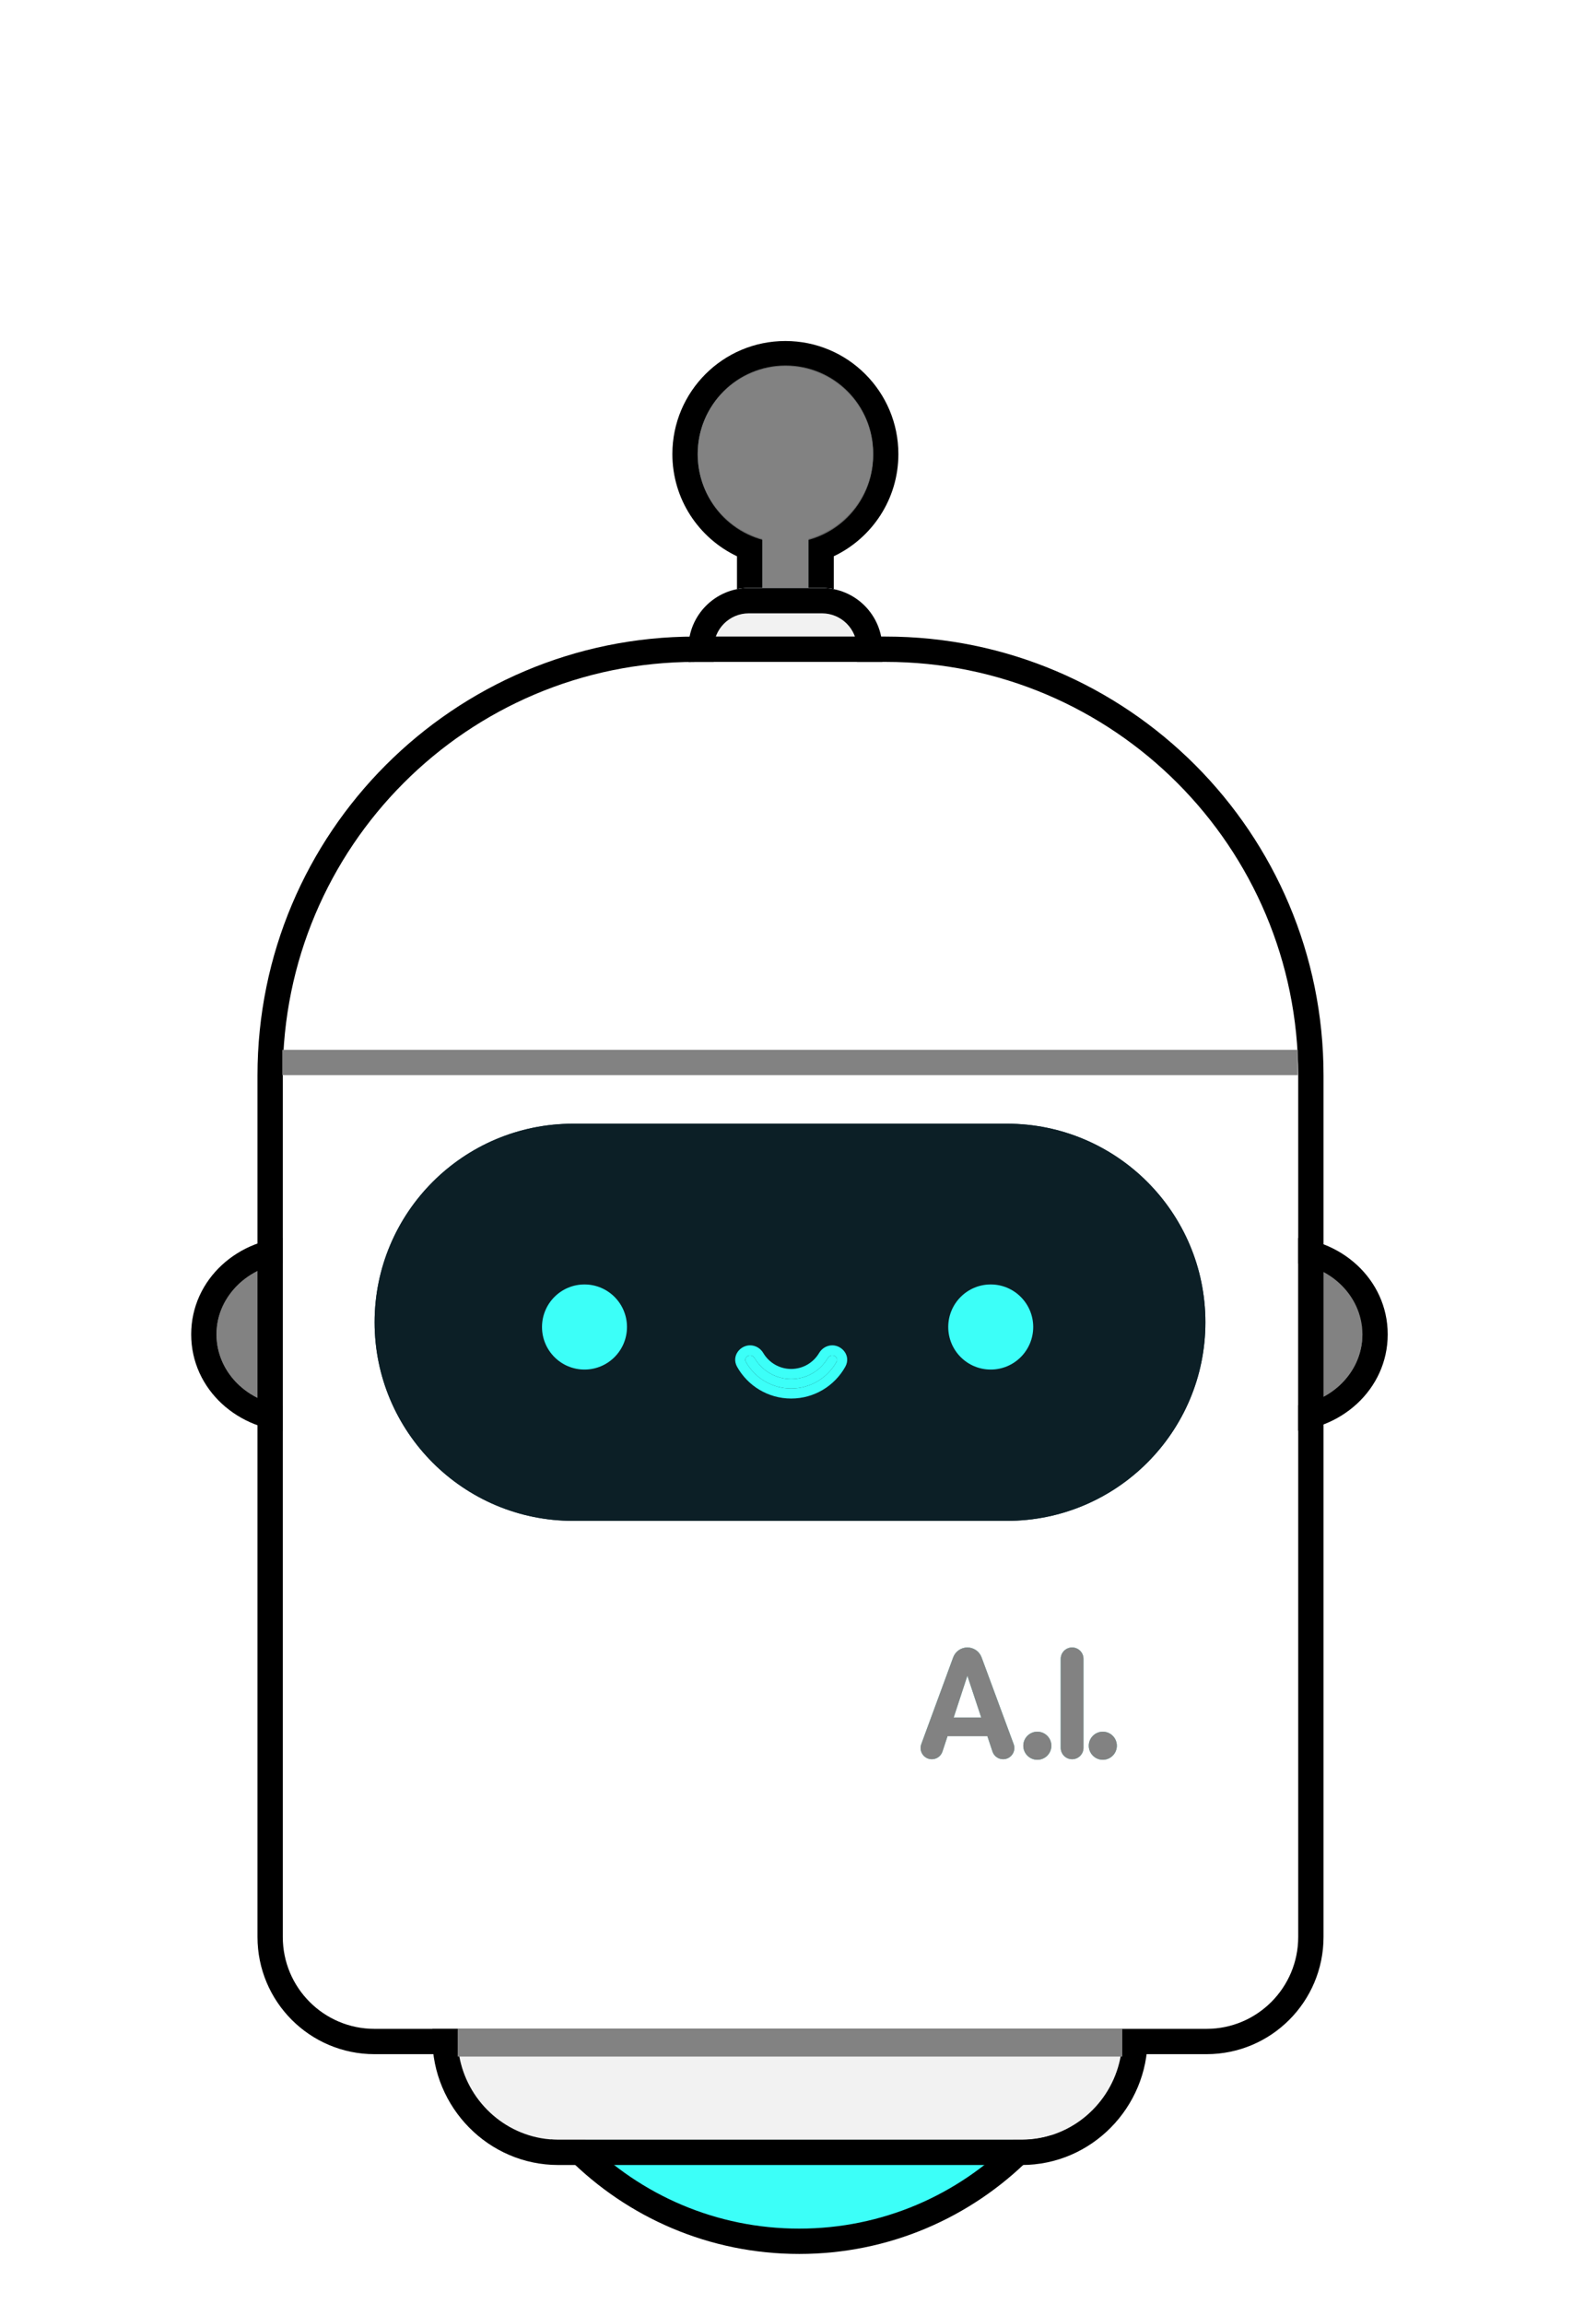 <svg width="192" height="277" viewBox="0 0 192 277" fill="none" xmlns="http://www.w3.org/2000/svg">
<path d="M58.389 231.72C58.389 210.868 75.293 193.963 96.146 193.963V193.963C116.998 193.963 133.903 210.868 133.903 231.72V231.72C133.903 252.573 116.998 269.478 96.146 269.478V269.478C75.293 269.478 58.389 252.573 58.389 231.72V231.72Z" fill="white"/>
<path d="M58.389 231.72C58.389 210.868 75.293 193.963 96.146 193.963V193.963C116.998 193.963 133.903 210.868 133.903 231.72V231.72C133.903 252.573 116.998 269.478 96.146 269.478V269.478C75.293 269.478 58.389 252.573 58.389 231.72V231.72Z" fill="#3CFFF8"/>
<path fill-rule="evenodd" clip-rule="evenodd" d="M56.868 231.721C56.868 210.027 74.454 192.441 96.148 192.441C117.841 192.441 135.427 210.027 135.427 231.721C135.427 253.414 117.841 271 96.148 271C74.454 271 56.868 253.414 56.868 231.721ZM96.148 195.486C76.136 195.486 59.913 211.709 59.913 231.721C59.913 251.732 76.136 267.955 96.148 267.955C116.16 267.955 132.382 251.732 132.382 231.721C132.382 211.709 116.16 195.486 96.148 195.486Z" fill="black"/>
<path d="M55.058 245.046H135.014V245.046C135.014 251.729 129.596 257.261 122.913 257.261H67.159C60.475 257.261 55.058 251.729 55.058 245.046V245.046Z" fill="white"/>
<path d="M55.058 245.046H135.014V245.046C135.014 251.729 129.596 257.261 122.913 257.261H67.159C60.475 257.261 55.058 251.729 55.058 245.046V245.046Z" fill="#F2F2F2"/>
<path fill-rule="evenodd" clip-rule="evenodd" d="M52.014 242.001H135.015V245.046H55.059C55.059 246.095 55.192 247.115 55.443 248.091C56.79 253.329 61.525 257.261 67.159 257.261H122.914C128.548 257.261 133.283 253.329 134.63 248.091C134.881 247.115 135.015 246.095 135.015 245.046H138.06C138.06 253.373 131.316 260.306 122.914 260.306H67.159C58.758 260.306 52.014 253.373 52.014 245.046V242.001Z" fill="black"/>
<path d="M43.954 160.093C43.954 164.693 39.976 168.422 35.07 168.422C30.163 168.422 26.186 164.693 26.186 160.093C26.186 155.493 30.163 151.764 35.07 151.764C39.976 151.764 43.954 155.493 43.954 160.093Z" fill="#828282"/>
<path d="M163.888 160.093C163.888 164.693 159.911 168.422 155.004 168.422C150.098 168.422 146.12 164.693 146.12 160.093C146.12 155.493 150.098 151.764 155.004 151.764C159.911 151.764 163.888 155.493 163.888 160.093Z" fill="#828282"/>
<path d="M44.624 160.437C44.624 165.207 40.465 169.074 35.335 169.074C30.204 169.074 26.045 165.207 26.045 160.437C26.045 155.667 30.204 151.8 35.335 151.8C40.465 151.8 44.624 155.667 44.624 160.437Z" fill="#828282"/>
<path fill-rule="evenodd" clip-rule="evenodd" d="M47.669 160.437C47.669 167.094 41.934 172.119 35.335 172.119C28.735 172.119 23 167.094 23 160.437C23 153.78 28.735 148.755 35.335 148.755C41.934 148.755 47.669 153.78 47.669 160.437ZM35.335 169.074C40.465 169.074 44.624 165.207 44.624 160.437C44.624 155.667 40.465 151.8 35.335 151.8C30.204 151.8 26.045 155.667 26.045 160.437C26.045 165.207 30.204 169.074 35.335 169.074Z" fill="black"/>
<path d="M163.899 160.437C163.899 165.207 159.74 169.074 154.609 169.074C149.479 169.074 145.319 165.207 145.319 160.437C145.319 155.667 149.479 151.8 154.609 151.8C159.74 151.8 163.899 155.667 163.899 160.437Z" fill="#828282"/>
<path fill-rule="evenodd" clip-rule="evenodd" d="M166.943 160.437C166.943 167.094 161.208 172.119 154.608 172.119C148.009 172.119 142.273 167.094 142.273 160.437C142.273 153.78 148.009 148.755 154.608 148.755C161.208 148.755 166.943 153.78 166.943 160.437ZM154.608 169.074C159.739 169.074 163.898 165.207 163.898 160.437C163.898 155.667 159.739 151.8 154.608 151.8C149.477 151.8 145.318 155.667 145.318 160.437C145.318 165.207 149.477 169.074 154.608 169.074Z" fill="black"/>
<path d="M94.481 44.045C88.655 44.045 83.932 48.768 83.932 54.595C83.932 59.46 87.225 63.556 91.705 64.775V78.426H97.257V64.775C101.737 63.557 105.031 59.46 105.031 54.595C105.031 48.768 100.308 44.045 94.481 44.045Z" fill="#7ECDCA"/>
<path d="M94.481 44.045C88.655 44.045 83.932 48.768 83.932 54.595C83.932 59.46 87.225 63.556 91.705 64.775V78.426H97.257V64.775C101.737 63.557 105.031 59.46 105.031 54.595C105.031 48.768 100.308 44.045 94.481 44.045Z" fill="#7D8E9E"/>
<path d="M94.481 44.045C88.655 44.045 83.932 48.768 83.932 54.595C83.932 59.46 87.225 63.556 91.705 64.775V78.426H97.257V64.775C101.737 63.557 105.031 59.46 105.031 54.595C105.031 48.768 100.308 44.045 94.481 44.045Z" fill="#828282"/>
<path fill-rule="evenodd" clip-rule="evenodd" d="M88.66 81.471V66.882C84.066 64.702 80.887 60.023 80.887 54.595C80.887 47.087 86.973 41 94.481 41C101.989 41 108.076 47.087 108.076 54.595C108.076 60.023 104.897 64.702 100.302 66.883V81.471H88.66ZM97.257 64.775C101.737 63.557 105.031 59.46 105.031 54.595C105.031 48.768 100.308 44.045 94.481 44.045C88.655 44.045 83.931 48.768 83.931 54.595C83.931 59.46 87.225 63.557 91.705 64.775V78.426H97.257V64.775Z" fill="black"/>
<path d="M82.82 77.958C82.82 73.948 86.071 70.697 90.081 70.697H98.88C102.89 70.697 106.141 73.948 106.141 77.958V84.023H82.82V77.958Z" fill="#D0E2EE"/>
<path d="M82.82 77.958C82.82 73.948 86.071 70.697 90.081 70.697H98.88C102.89 70.697 106.141 73.948 106.141 77.958V84.023H82.82V77.958Z" fill="#F2F2F2"/>
<path fill-rule="evenodd" clip-rule="evenodd" d="M98.88 73.742H90.081C87.753 73.742 85.865 75.629 85.865 77.958V80.978H103.096V77.958C103.096 75.629 101.209 73.742 98.88 73.742ZM90.081 70.697C86.071 70.697 82.82 73.948 82.82 77.958V84.023H106.141V77.958C106.141 73.948 102.89 70.697 98.88 70.697H90.081Z" fill="black"/>
<path d="M83.659 79.581H106.54C133.954 79.581 156.177 101.841 156.177 129.299V232.888C156.177 238.989 151.238 243.936 145.146 243.936H45.052C38.96 243.936 34.022 238.989 34.022 232.888V129.299C34.022 101.841 56.245 79.581 83.659 79.581Z" fill="white"/>
<path fill-rule="evenodd" clip-rule="evenodd" d="M83.657 76.536H106.539C135.639 76.536 159.221 100.163 159.221 129.298V232.887C159.221 240.666 152.923 246.98 145.145 246.98H45.051C37.273 246.98 30.976 240.666 30.976 232.887V129.298C30.976 100.163 54.557 76.536 83.657 76.536ZM106.539 79.581H83.657C56.244 79.581 34.02 101.84 34.02 129.298V232.887C34.02 238.989 38.959 243.936 45.051 243.936H145.145C151.237 243.936 156.176 238.989 156.176 232.887V129.298C156.176 101.84 133.952 79.581 106.539 79.581Z" fill="black"/>
<path d="M130.344 210.15C130.344 210.905 129.731 211.518 128.976 211.518V211.518C128.22 211.518 127.607 210.905 127.607 210.15V199.449C127.607 198.694 128.22 198.081 128.976 198.081V198.081C129.731 198.081 130.344 198.694 130.344 199.449V210.15Z" fill="white"/>
<path d="M130.344 210.15C130.344 210.905 129.731 211.518 128.976 211.518V211.518C128.22 211.518 127.607 210.905 127.607 210.15V199.449C127.607 198.694 128.22 198.081 128.976 198.081V198.081C129.731 198.081 130.344 198.694 130.344 199.449V210.15Z" fill="#7ECDCA"/>
<path d="M130.344 210.15C130.344 210.905 129.731 211.518 128.976 211.518V211.518C128.22 211.518 127.607 210.905 127.607 210.15V199.449C127.607 198.694 128.22 198.081 128.976 198.081V198.081C129.731 198.081 130.344 198.694 130.344 199.449V210.15Z" fill="#7ECDCA"/>
<path d="M130.344 210.15C130.344 210.905 129.731 211.518 128.976 211.518V211.518C128.22 211.518 127.607 210.905 127.607 210.15V199.449C127.607 198.694 128.22 198.081 128.976 198.081V198.081C129.731 198.081 130.344 198.694 130.344 199.449V210.15Z" fill="#828282"/>
<path d="M118.784 208.75H113.986L113.38 210.591C113.197 211.145 112.681 211.518 112.098 211.518V211.518C111.16 211.518 110.508 210.584 110.832 209.704L114.67 199.273C114.933 198.557 115.615 198.082 116.377 198.082V198.082C117.139 198.082 117.819 198.556 118.084 199.27L121.943 209.702C122.269 210.582 121.617 211.518 120.678 211.518V211.518C120.097 211.518 119.582 211.147 119.398 210.596L118.784 208.75ZM114.725 206.507H118.045L116.376 201.478L114.725 206.507Z" fill="white"/>
<path d="M118.784 208.75H113.986L113.38 210.591C113.197 211.145 112.681 211.518 112.098 211.518V211.518C111.16 211.518 110.508 210.584 110.832 209.704L114.67 199.273C114.933 198.557 115.615 198.082 116.377 198.082V198.082C117.139 198.082 117.819 198.556 118.084 199.27L121.943 209.702C122.269 210.582 121.617 211.518 120.678 211.518V211.518C120.097 211.518 119.582 211.147 119.398 210.596L118.784 208.75ZM114.725 206.507H118.045L116.376 201.478L114.725 206.507Z" fill="#7ECDCA"/>
<path d="M118.784 208.75H113.986L113.38 210.591C113.197 211.145 112.681 211.518 112.098 211.518V211.518C111.16 211.518 110.508 210.584 110.832 209.704L114.67 199.273C114.933 198.557 115.615 198.082 116.377 198.082V198.082C117.139 198.082 117.819 198.556 118.084 199.27L121.943 209.702C122.269 210.582 121.617 211.518 120.678 211.518V211.518C120.097 211.518 119.582 211.147 119.398 210.596L118.784 208.75ZM114.725 206.507H118.045L116.376 201.478L114.725 206.507Z" fill="#7ECDCA"/>
<path d="M118.784 208.75H113.986L113.38 210.591C113.197 211.145 112.681 211.518 112.098 211.518V211.518C111.16 211.518 110.508 210.584 110.832 209.704L114.67 199.273C114.933 198.557 115.615 198.082 116.377 198.082V198.082C117.139 198.082 117.819 198.556 118.084 199.27L121.943 209.702C122.269 210.582 121.617 211.518 120.678 211.518V211.518C120.097 211.518 119.582 211.147 119.398 210.596L118.784 208.75ZM114.725 206.507H118.045L116.376 201.478L114.725 206.507Z" fill="#828282"/>
<path d="M134.357 209.896C134.357 210.828 133.602 211.584 132.669 211.584V211.584C131.737 211.584 130.981 210.828 130.981 209.896V209.896C130.981 208.964 131.737 208.208 132.669 208.208V208.208C133.602 208.208 134.357 208.964 134.357 209.896V209.896Z" fill="white"/>
<path d="M134.357 209.896C134.357 210.828 133.602 211.584 132.669 211.584V211.584C131.737 211.584 130.981 210.828 130.981 209.896V209.896C130.981 208.964 131.737 208.208 132.669 208.208V208.208C133.602 208.208 134.357 208.964 134.357 209.896V209.896Z" fill="#7ECDCA"/>
<path d="M134.357 209.896C134.357 210.828 133.602 211.584 132.669 211.584V211.584C131.737 211.584 130.981 210.828 130.981 209.896V209.896C130.981 208.964 131.737 208.208 132.669 208.208V208.208C133.602 208.208 134.357 208.964 134.357 209.896V209.896Z" fill="#7ECDCA"/>
<path d="M134.357 209.896C134.357 210.828 133.602 211.584 132.669 211.584V211.584C131.737 211.584 130.981 210.828 130.981 209.896V209.896C130.981 208.964 131.737 208.208 132.669 208.208V208.208C133.602 208.208 134.357 208.964 134.357 209.896V209.896Z" fill="#828282"/>
<path d="M126.48 209.896C126.48 210.828 125.725 211.584 124.792 211.584V211.584C123.86 211.584 123.104 210.828 123.104 209.896V209.896C123.104 208.964 123.86 208.208 124.792 208.208V208.208C125.725 208.208 126.48 208.964 126.48 209.896V209.896Z" fill="white"/>
<path d="M126.48 209.896C126.48 210.828 125.725 211.584 124.792 211.584V211.584C123.86 211.584 123.104 210.828 123.104 209.896V209.896C123.104 208.964 123.86 208.208 124.792 208.208V208.208C125.725 208.208 126.48 208.964 126.48 209.896V209.896Z" fill="#7ECDCA"/>
<path d="M126.48 209.896C126.48 210.828 125.725 211.584 124.792 211.584V211.584C123.86 211.584 123.104 210.828 123.104 209.896V209.896C123.104 208.964 123.86 208.208 124.792 208.208V208.208C125.725 208.208 126.48 208.964 126.48 209.896V209.896Z" fill="#7ECDCA"/>
<path d="M126.48 209.896C126.48 210.828 125.725 211.584 124.792 211.584V211.584C123.86 211.584 123.104 210.828 123.104 209.896V209.896C123.104 208.964 123.86 208.208 124.792 208.208V208.208C125.725 208.208 126.48 208.964 126.48 209.896V209.896Z" fill="#828282"/>
<path d="M55.058 243.936H135.014V247.268H55.058V243.936Z" fill="#828282"/>
<path d="M33.96 126.223H156.115V129.268H33.96V126.223Z" fill="#828282"/>
<path d="M45.065 158.982C45.065 145.796 55.755 135.106 68.941 135.106H121.135C134.321 135.106 145.011 145.796 145.011 158.982V158.982C145.011 172.168 134.321 182.858 121.135 182.858H68.941C55.755 182.858 45.065 172.168 45.065 158.982V158.982Z" fill="#143441"/>
<path d="M45.065 158.982C45.065 145.796 55.755 135.106 68.941 135.106H121.135C134.321 135.106 145.011 145.796 145.011 158.982V158.982C145.011 172.168 134.321 182.858 121.135 182.858H68.941C55.755 182.858 45.065 172.168 45.065 158.982V158.982Z" fill="#0C1F26"/>
<g filter="url(#filter0_d_1649_3698)">
<path d="M75.426 159.551C75.426 162.376 73.138 164.667 70.315 164.667C67.492 164.667 65.204 162.376 65.204 159.551C65.204 156.725 67.492 154.434 70.315 154.434C73.138 154.434 75.426 156.725 75.426 159.551Z" fill="#3CFFF8"/>
<path d="M95.18 166.941C92.841 166.941 90.803 165.655 89.732 163.75C89.527 163.384 89.812 162.962 90.231 162.962V162.962C90.458 162.962 90.662 163.092 90.777 163.287C91.666 164.794 93.305 165.804 95.18 165.804C97.055 165.804 98.695 164.794 99.584 163.287C99.699 163.092 99.903 162.962 100.129 162.962V162.962C100.549 162.962 100.834 163.384 100.628 163.75C99.558 165.655 97.519 166.941 95.18 166.941Z" fill="#3CFFF8"/>
<path fill-rule="evenodd" clip-rule="evenodd" d="M99.488 163.442C98.58 164.863 96.99 165.804 95.18 165.804C93.371 165.804 91.781 164.863 90.873 163.442C90.84 163.391 90.808 163.339 90.777 163.287C90.758 163.255 90.737 163.225 90.714 163.198C90.595 163.053 90.421 162.962 90.231 162.962C89.812 162.962 89.527 163.384 89.732 163.749C89.754 163.788 89.776 163.826 89.798 163.864C89.846 163.944 89.895 164.024 89.946 164.102C91.061 165.811 92.989 166.941 95.18 166.941C97.372 166.941 99.3 165.811 100.415 164.102C100.466 164.024 100.515 163.944 100.562 163.864C100.585 163.826 100.607 163.788 100.628 163.749C100.834 163.384 100.549 162.962 100.129 162.962C99.94 162.962 99.765 163.053 99.646 163.198C99.623 163.225 99.602 163.255 99.584 163.287C99.553 163.339 99.521 163.391 99.488 163.442ZM95.18 168.151C92.386 168.151 89.953 166.613 88.677 164.342C87.948 163.044 89.036 161.752 90.231 161.752C90.933 161.752 91.512 162.151 91.819 162.672C92.5 163.825 93.751 164.594 95.18 164.594C96.609 164.594 97.861 163.825 98.542 162.672C98.849 162.151 99.427 161.752 100.129 161.752C101.325 161.752 102.413 163.044 101.683 164.342C100.408 166.613 97.975 168.151 95.18 168.151Z" fill="#3CFFF8"/>
<path d="M124.296 159.55C124.296 162.376 122.008 164.667 119.185 164.667C116.362 164.667 114.074 162.376 114.074 159.55C114.074 156.725 116.362 154.434 119.185 154.434C122.008 154.434 124.296 156.725 124.296 159.55Z" fill="#3CFFF8"/>
</g>
<path opacity="0.8" d="M83.965 54.484C83.965 48.662 88.684 43.943 94.505 43.943V43.943C100.327 43.943 105.046 48.662 105.046 54.484V54.741C105.046 60.563 100.327 65.282 94.505 65.282V65.282C88.684 65.282 83.965 60.563 83.965 54.741V54.484Z" fill="#828282"/>
<defs>
<filter id="filter0_d_1649_3698" x="24.082" y="113.312" width="141.336" height="95.962" filterUnits="userSpaceOnUse" color-interpolation-filters="sRGB">
<feFlood flood-opacity="0" result="BackgroundImageFix"/>
<feColorMatrix in="SourceAlpha" type="matrix" values="0 0 0 0 0 0 0 0 0 0 0 0 0 0 0 0 0 0 127 0" result="hardAlpha"/>
<feOffset/>
<feGaussianBlur stdDeviation="20.561"/>
<feColorMatrix type="matrix" values="0 0 0 0 0.235 0 0 0 0 1 0 0 0 0 0.973 0 0 0 0.5 0"/>
<feBlend mode="normal" in2="BackgroundImageFix" result="effect1_dropShadow_1649_3698"/>
<feBlend mode="normal" in="SourceGraphic" in2="effect1_dropShadow_1649_3698" result="shape"/>
</filter>
</defs>
</svg>
